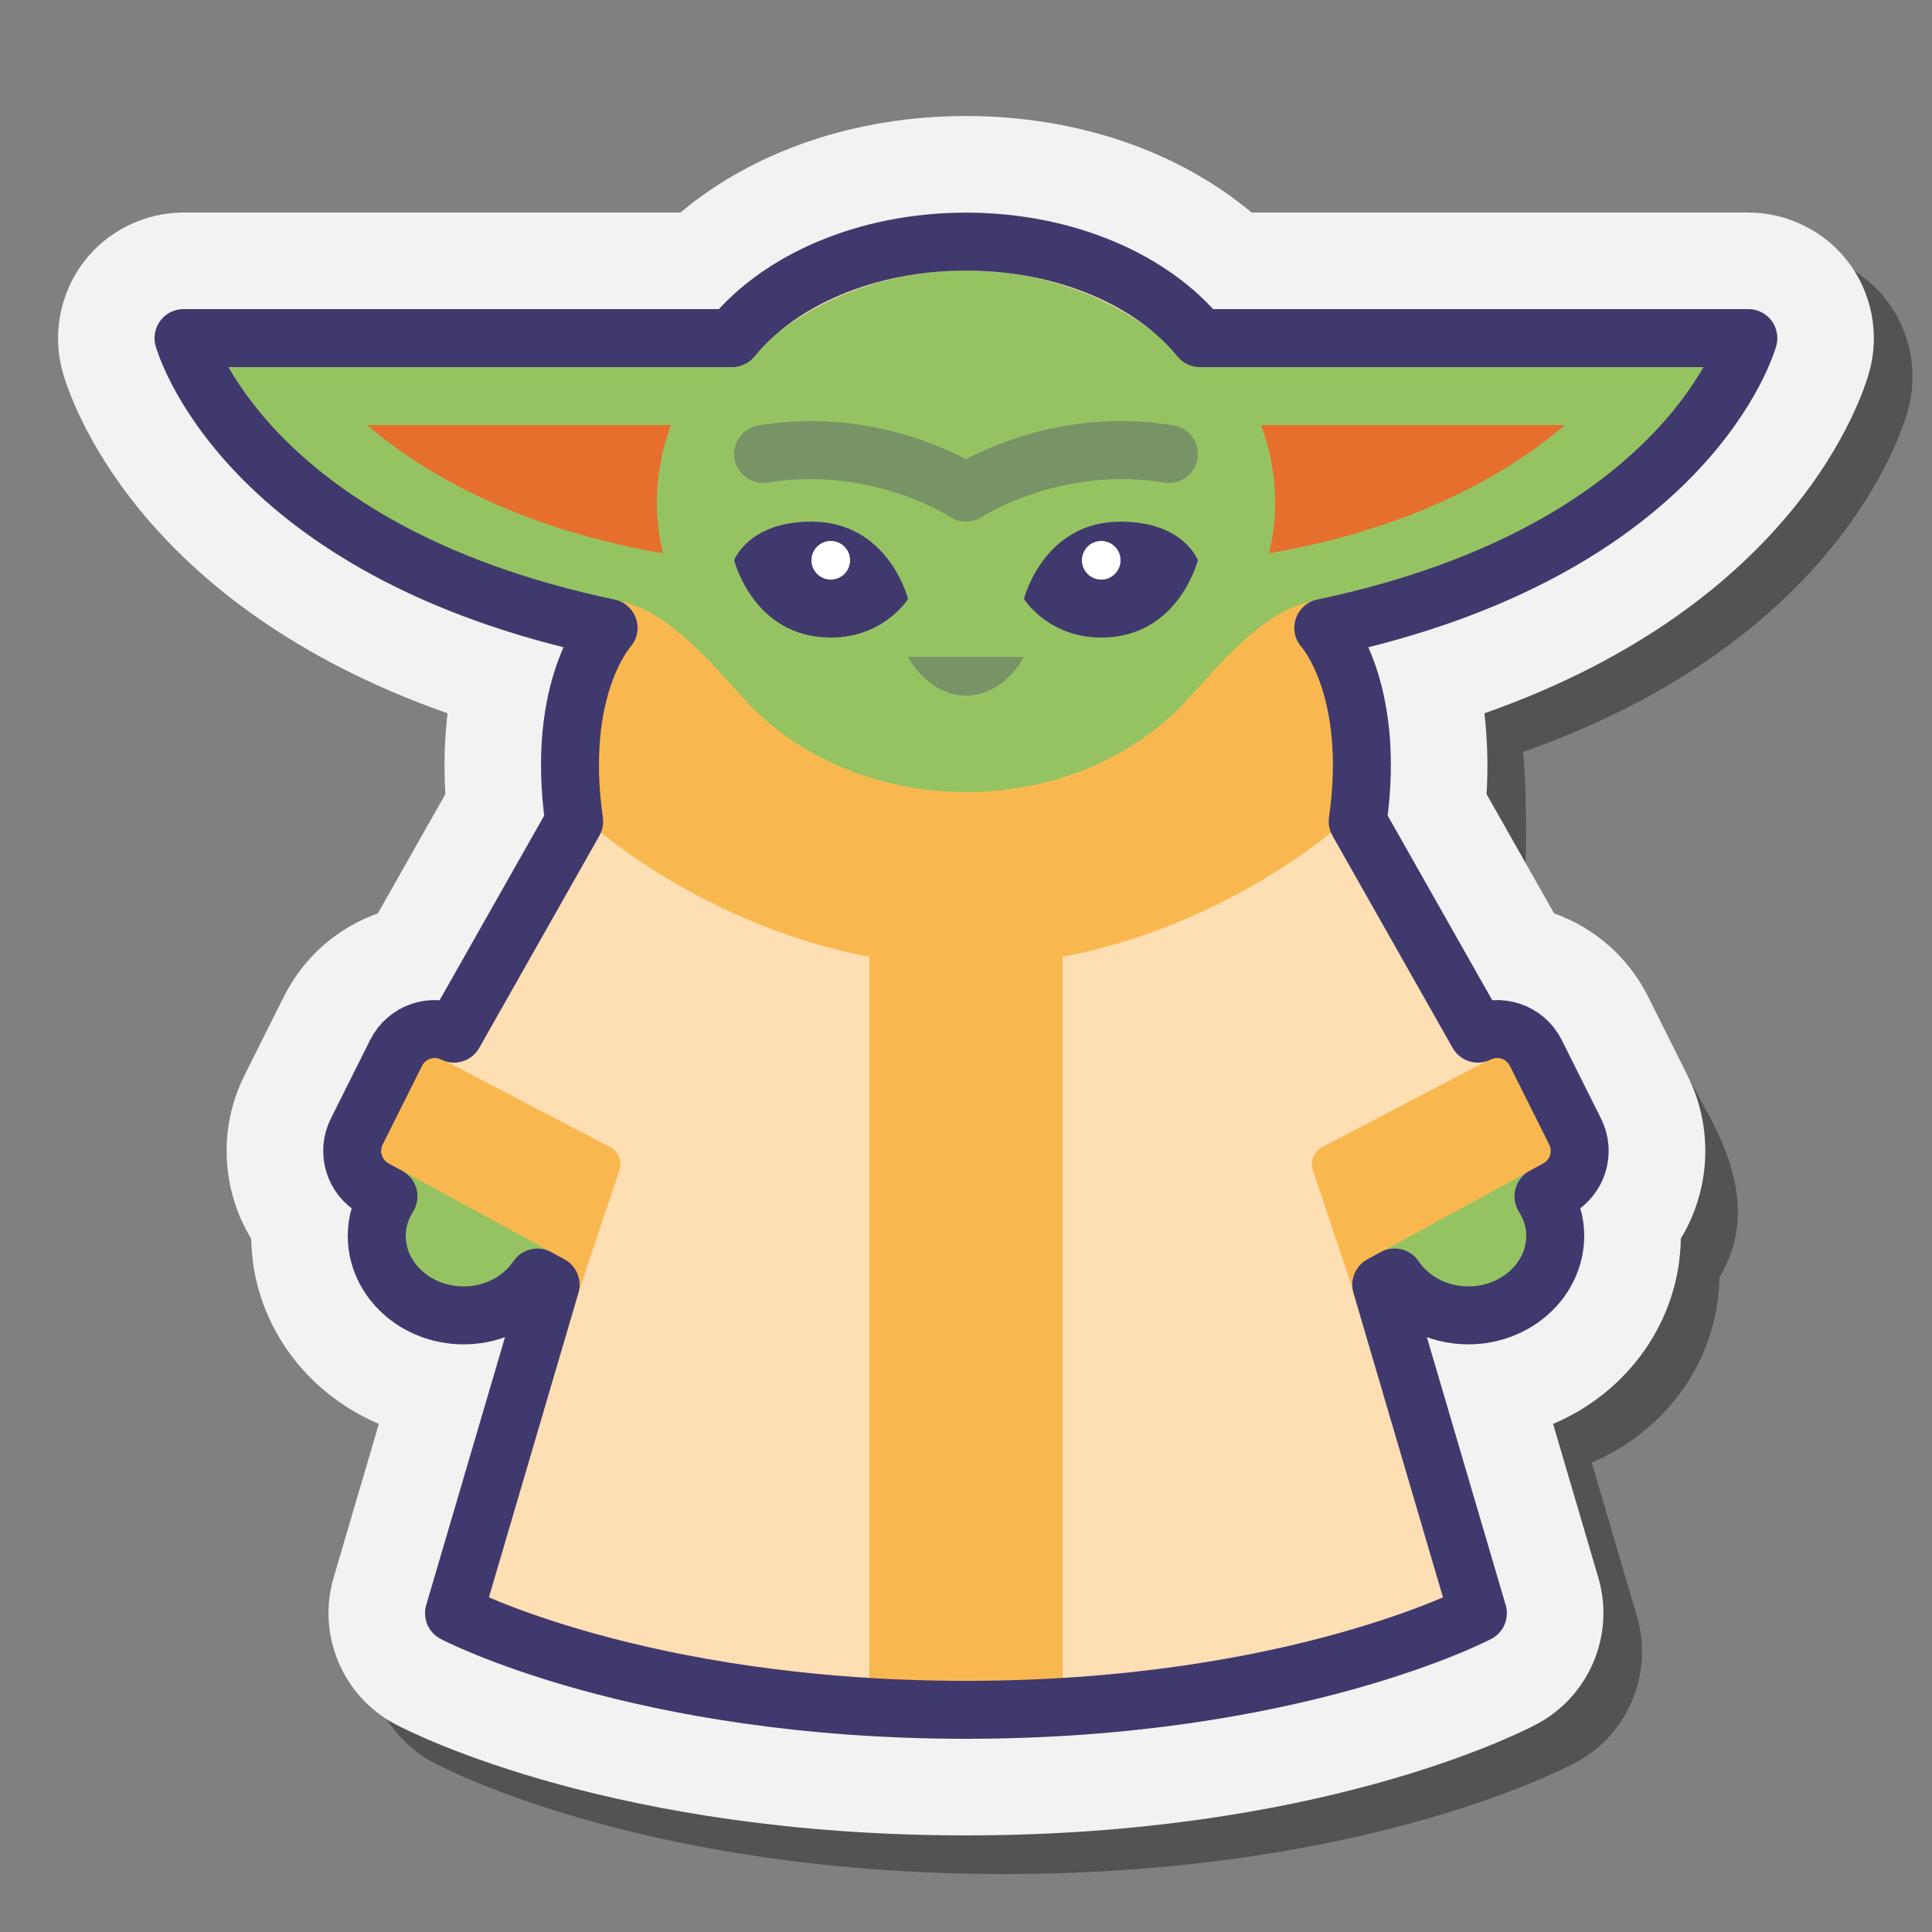 <svg xmlns="http://www.w3.org/2000/svg"  viewBox="0 0 100 100" width="100px" height="100px"><rect x="0" y="0" width="100" height="100" fill="#808080" stroke="none"/><path d="M51.997,97c-18.067-0.001-28.402-5.159-29.521-5.747 c-2.732-1.435-4.083-4.626-3.21-7.589l2.343-7.965C21,72,15.067,70.4,15.001,66.118c-1.525-2.506-1.729-5.697-0.35-8.455 l2.035-4.07c1.015-2.028,2.739-3.557,4.869-4.318l3.494-6.169C24.959,41.563,25.853,36.248,26,35 C9.804,29.3,5.585,22.515,5.229,21.211c-0.53-1.943-0.116-4.058,1.107-5.657C7.553,13.956,9.485,13,11.5,13h25.72 C41.034,9.804,46.291,8.006,52,8.006S62.966,9.804,66.78,13h25.714c2.015,0,3.947,0.956,5.168,2.559 c1.219,1.595,1.633,3.709,1.103,5.651c-0.356,1.305-3.736,12.011-19.933,17.711c0.147,1.248,0.203,4.457,0.113,5.999l2.096,3.802 c1.819-0.303,3.213,1.012,4.228,3.042l3.433,6.438c1.377,2.753,1.816,5.401,0.296,7.906c-0.062,4.289-2.768,7.972-6.612,9.593 l2.343,7.965c0.872,2.961-0.479,6.152-3.212,7.588C80.4,91.841,70.064,96.999,51.997,97C51.997,97,51.997,97,51.997,97z" opacity=".35"/><path fill="#f2f2f2" d="M49.997,95c-18.067-0.001-28.402-5.159-29.521-5.747c-2.732-1.435-4.083-4.626-3.21-7.589 l2.343-7.965c-3.838-1.621-6.541-5.299-6.606-9.581c-1.525-2.506-1.729-5.697-0.35-8.455l2.035-4.07 c1.015-2.028,2.739-3.557,4.869-4.318l3.494-6.169c-0.089-1.542-0.034-2.937,0.113-4.185c-16.196-5.7-19.577-16.406-19.933-17.71 c-0.53-1.943-0.116-4.058,1.107-5.657C5.553,11.956,7.485,11,9.5,11h25.72C39.034,7.804,44.291,6.006,50,6.006 S60.966,7.804,64.78,11h25.714c2.015,0,3.947,0.956,5.168,2.559c1.219,1.595,1.633,3.709,1.103,5.651 c-0.356,1.305-3.736,12.011-19.933,17.711c0.147,1.248,0.203,2.643,0.113,4.185l3.494,6.17c2.127,0.759,3.853,2.287,4.869,4.317 l2.035,4.07c1.377,2.753,1.176,5.94-0.344,8.445c-0.062,4.289-2.768,7.972-6.612,9.593l2.343,7.965 c0.872,2.961-0.479,6.152-3.212,7.588C78.4,89.841,68.064,94.999,49.997,95C49.997,95,49.997,95,49.997,95z"/><path fill="#fedeb3" d="M90.494,18.5H62.107c-2.423-2.983-6.931-4.994-12.107-4.994s-9.684,2.011-12.107,4.994H9.5 c0,0,3,11,22,15c0,0-2.781,4.017-1.781,11.017L23.5,54.5c-1.105-0.552-2.448-0.105-3,1l-2.035,4.07 c-0.538,1.077-0.128,2.387,0.929,2.963l0.714,0.39c-0.376,0.603-0.608,1.291-0.608,2.036c0,2.278,2.015,4.125,4.5,4.125 c1.615,0,3.02-0.786,3.814-1.958L28.5,67.5l-5,17c0,0,9.499,4.999,26.497,5c16.998-0.001,26.497-5,26.497-5l-5-17l0.69-0.377 c0.794,1.172,2.199,1.96,3.815,1.96c2.485,0,4.5-1.847,4.5-4.125c0-0.745-0.232-1.435-0.61-2.038l0.71-0.387 c1.057-0.576,1.468-1.886,0.929-2.963l-2.035-4.07c-0.552-1.105-1.895-1.552-3-1l-6.219-9.983c1-7-1.781-11.017-1.781-11.017 C87.494,29.5,90.494,18.5,90.494,18.5z"/><path fill="#f9b84f" d="M69,43c0,0-8,7-19,7s-19-7-19-7V30h38V43z"/><polygon fill="#96c362" points="50,89.5 49.997,89.5 49.994,89.5"/><path fill="#96c362" d="M60.671,18c-2.663-2.455-6.452-4-10.671-4s-8.008,1.545-10.671,4H10l3,7l7,4l11,2.067h0.431 c2.681,0,5.258,3.103,7.057,5.091C41.153,39.103,45.315,41,50,41s8.847-1.897,11.512-4.842c1.799-1.988,4.375-5.091,7.057-5.091H69 L75,31l6-3l4-2l6-8H60.671z"/><path fill="#e66f2e" d="M81,22H65.269C65.739,23.261,66,24.603,66,26c0,0.903-0.107,1.785-0.31,2.637 C69.636,27.977,76.06,26.234,81,22z"/><path fill="#e66f2e" d="M34,26c0-1.397,0.261-2.739,0.731-4H19c4.94,4.234,11.364,5.977,15.31,6.637 C34.107,27.785,34,26.903,34,26z"/><path fill="#40396e" d="M47,31c0,0-1.239,2-4,2c-4,0-5-4-5-4s0.73-2,4-2C46,27,47,31,47,31z"/><path fill="#40396e" d="M53,31c0,0,1.239,2,4,2c4,0,5-4,5-4s-0.73-2-4-2C54,27,53,31,53,31z"/><circle cx="43" cy="29" r="1" fill="#fff"/><circle cx="57" cy="29" r="1" fill="#fff"/><path fill="#40396e" d="M49.999,26.998c-0.29,0-0.58-0.083-0.831-0.25c-0.037-0.024-4.115-2.653-9.421-1.769 c-0.816,0.132-1.59-0.416-1.726-1.232c-0.136-0.817,0.416-1.591,1.233-1.727c5.024-0.835,9.068,0.866,10.747,1.749 c1.678-0.883,5.722-2.588,10.747-1.749c0.817,0.136,1.369,0.909,1.233,1.727c-0.136,0.816-0.909,1.365-1.726,1.232 c-5.302-0.882-9.385,1.745-9.426,1.771C50.577,26.916,50.288,26.998,49.999,26.998z" opacity=".35"/><path fill="#40396e" d="M50,36c-2,0-3-2-3-2h6C53,34,52,36,50,36z" opacity=".35"/><path fill="#96c362" d="M28.94,63.515C28.94,66.001,26.485,68,24,68s-4.5-2.015-4.5-4.5S21.515,59,24,59 S28.94,61.03,28.94,63.515z"/><path fill="#f9b84f" d="M22.042,54.385l9.533,4.986c0.435,0.228,0.641,0.738,0.485,1.204l-2.145,6.405l-0.926-1.923 L18.36,59.256L22.042,54.385z"/><path fill="#96c362" d="M71.077,63.515c0,2.485,2.454,4.485,4.94,4.485s4.5-2.015,4.5-4.5s-2.015-4.5-4.5-4.5 S71.077,61.03,71.077,63.515z"/><path fill="#f9b84f" d="M77.974,54.385l-9.533,4.986c-0.435,0.228-0.641,0.738-0.485,1.204l2.145,6.405l0.926-1.923 l10.629-5.801L77.974,54.385z"/><rect width="10" height="41" x="45" y="47" fill="#f9b84f"/><path fill="none" stroke="#40396e" stroke-linecap="round" stroke-linejoin="round" stroke-miterlimit="10" stroke-width="3" d="M90.494,17.5H62.107c-2.423-2.983-6.931-4.994-12.107-4.994s-9.684,2.011-12.107,4.994H9.5c0,0,3,11,22,15 c0,0-2.781,3.017-1.781,10.017L23.5,53.5c-1.105-0.552-2.448-0.105-3,1l-2.035,4.07c-0.538,1.077-0.128,2.387,0.929,2.963 l0.714,0.39c-0.376,0.603-0.608,1.291-0.608,2.036c0,2.278,2.015,4.125,4.5,4.125c1.615,0,3.02-0.786,3.814-1.958L28.5,66.5l-5,17 c0,0,9.499,4.999,26.497,5c16.998-0.001,26.497-5,26.497-5l-5-17l0.69-0.377c0.794,1.172,2.199,1.96,3.815,1.96 c2.485,0,4.5-1.847,4.5-4.125c0-0.745-0.232-1.435-0.61-2.038l0.71-0.387c1.057-0.576,1.468-1.886,0.929-2.963l-2.035-4.07 c-0.552-1.105-1.895-1.552-3-1l-6.219-10.983c1-7-1.781-10.017-1.781-10.017C87.494,28.5,90.494,17.5,90.494,17.5z"/></svg>